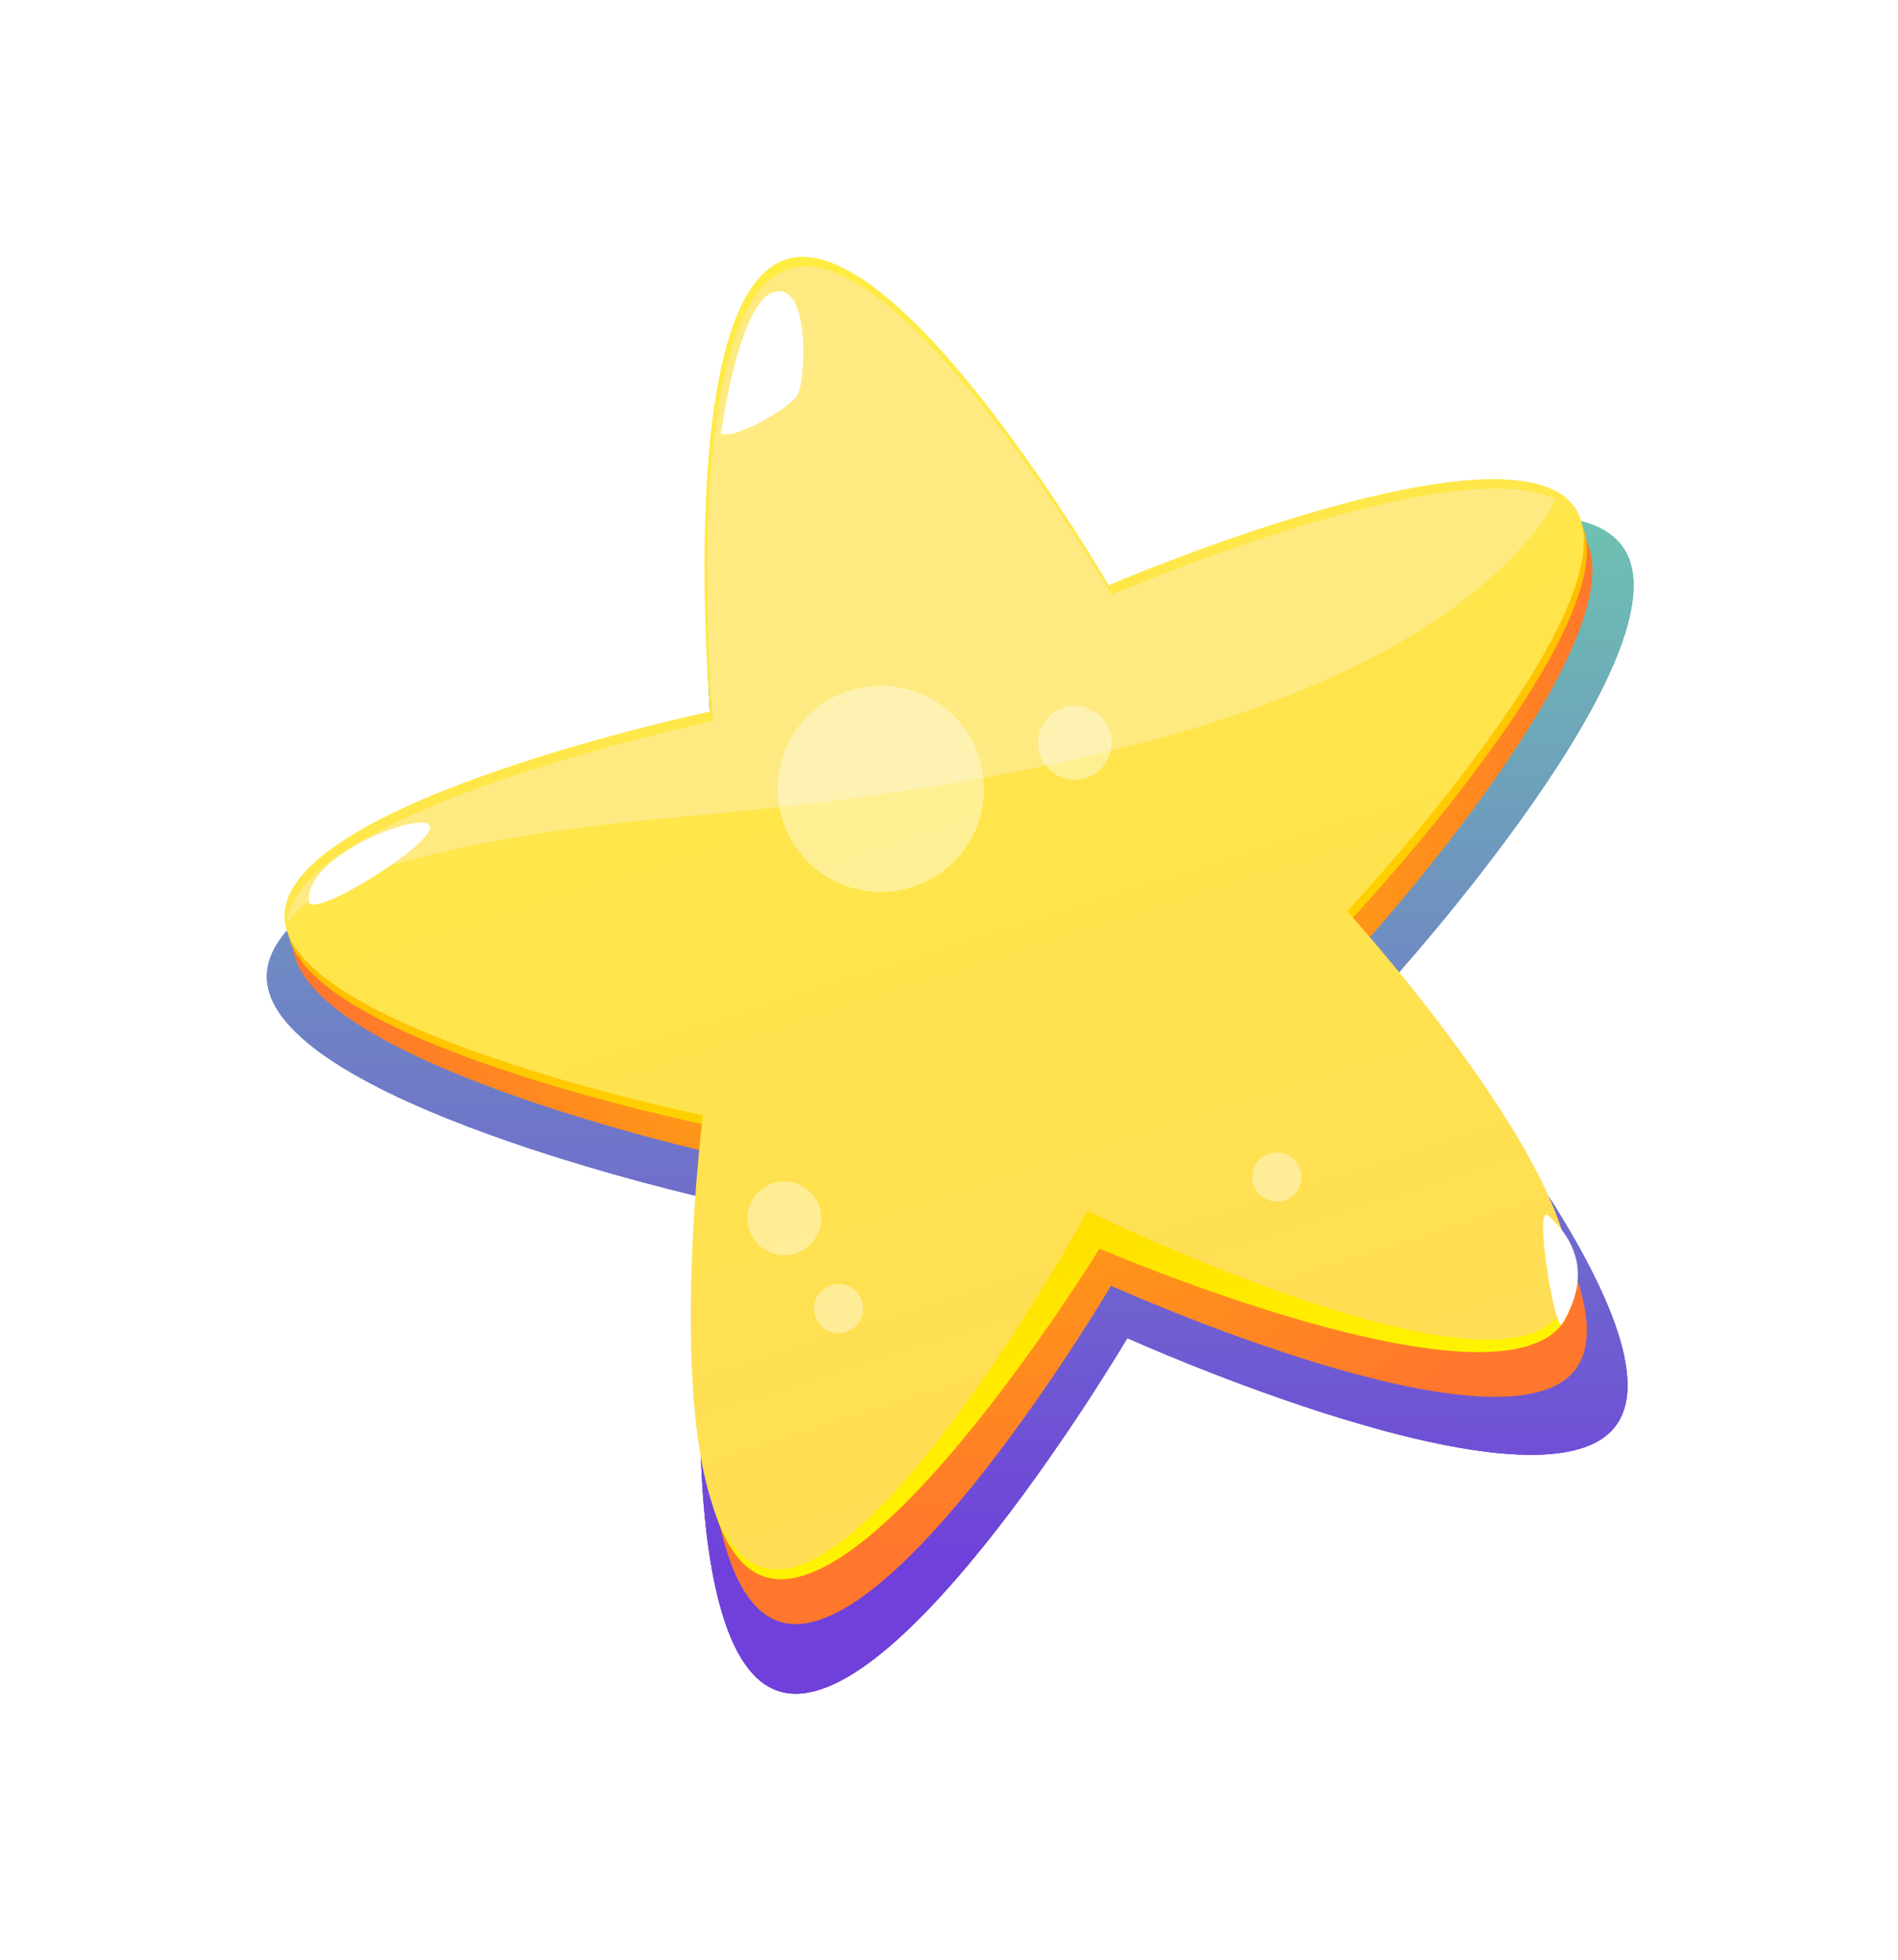 <svg width="216" height="223" viewBox="0 0 216 223" fill="none" xmlns="http://www.w3.org/2000/svg">
<g filter="url(#filter0_f_1_6791)">
<path d="M89.782 30.579C103.25 26.312 128.914 71.317 128.914 71.317C128.914 71.317 176.424 50.691 184.648 62.194C192.864 73.671 157.987 111.999 157.987 111.999C157.987 111.999 192.276 150.829 183.899 162.187C175.522 173.545 128.295 152.239 128.295 152.239C128.295 152.239 101.977 196.844 88.562 192.39C75.147 187.935 80.849 136.436 80.849 136.436C80.849 136.436 30.29 125.174 30.372 111.068C30.481 96.954 81.194 86.434 81.194 86.434C81.194 86.434 76.314 34.846 89.782 30.579Z" fill="url(#paint0_linear_1_6791)"/>
</g>
<g filter="url(#filter1_f_1_6791)">
<path d="M89.782 30.579C103.25 26.312 128.914 71.317 128.914 71.317C128.914 71.317 176.424 50.691 184.648 62.194C192.864 73.672 157.987 111.999 157.987 111.999C157.987 111.999 192.276 150.83 183.899 162.188C175.522 173.546 128.295 152.24 128.295 152.24C128.295 152.24 101.977 196.844 88.562 192.39C75.147 187.936 80.849 136.436 80.849 136.436C80.849 136.436 30.29 125.174 30.373 111.068C30.481 96.954 81.194 86.435 81.194 86.435C81.194 86.435 76.314 34.846 89.782 30.579Z" fill="url(#paint1_linear_1_6791)"/>
</g>
<g filter="url(#filter2_f_1_6791)">
<path d="M89.782 30.579C103.25 26.312 128.914 71.317 128.914 71.317C128.914 71.317 176.424 50.691 184.648 62.194C192.864 73.672 157.987 111.999 157.987 111.999C157.987 111.999 192.276 150.83 183.899 162.188C175.522 173.546 128.295 152.24 128.295 152.24C128.295 152.24 101.977 196.844 88.562 192.39C75.147 187.936 80.849 136.436 80.849 136.436C80.849 136.436 30.29 125.174 30.373 111.068C30.481 96.954 81.194 86.435 81.194 86.435C81.194 86.435 76.314 34.846 89.782 30.579Z" fill="url(#paint2_linear_1_6791)"/>
</g>
<path d="M89.781 30.579C102.577 26.526 127.005 69.334 127.005 69.334C127.005 69.334 172.219 49.719 180.031 60.642C187.844 71.564 154.675 108.013 154.675 108.013C154.675 108.013 187.312 144.95 179.329 155.756C171.346 166.562 126.437 146.286 126.437 146.286C126.437 146.286 101.395 188.723 88.646 184.484C75.897 180.246 81.312 131.255 81.312 131.255C81.312 131.255 33.206 120.553 33.304 107.124C33.402 93.696 81.663 83.698 81.663 83.698C81.663 83.698 76.985 34.633 89.781 30.579Z" fill="url(#paint3_radial_1_6791)"/>
<path d="M153.644 104.756C153.644 104.756 185.789 140.141 177.75 150.681C169.677 161.203 125.128 142.064 125.128 142.064C125.128 142.064 99.726 183.363 87.067 179.409C74.425 175.421 80.332 127.981 80.332 127.981C80.332 127.981 32.479 118.166 32.716 105.177C32.716 105.177 32.716 105.177 32.734 105.143C33.039 92.189 81.165 82.035 81.165 82.035C81.165 82.035 76.994 34.658 89.816 30.597C102.637 26.535 126.507 67.671 126.507 67.671C126.507 67.671 165.089 51.096 177.079 56.798C178.075 57.25 178.872 57.88 179.469 58.686C187.09 69.186 153.644 104.756 153.644 104.756Z" fill="url(#paint4_linear_1_6791)"/>
<path d="M153.3 103.67C153.3 103.67 185.445 139.055 177.406 149.595C169.333 160.117 123.777 137.799 123.777 137.799C123.777 137.799 99.382 182.278 86.723 178.323C74.082 174.335 79.988 126.895 79.988 126.895C79.988 126.895 32.135 117.08 32.372 104.091C32.372 104.091 32.372 104.091 32.39 104.057C32.695 91.104 80.821 80.949 80.821 80.949C80.821 80.949 76.65 33.573 89.472 29.511C102.294 25.449 126.163 66.585 126.163 66.585C126.163 66.585 164.745 50.01 176.735 55.712C177.732 56.165 178.528 56.794 179.125 57.6C186.747 68.1 153.3 103.67 153.3 103.67Z" fill="url(#paint5_linear_1_6791)"/>
<path d="M177.02 56.788C176.654 57.7 176.126 58.636 175.418 59.543C160.038 79.775 122.029 89.001 78.362 92.85C36.371 96.51 32.881 104.528 32.708 105.151C33.014 92.197 81.14 82.043 81.14 82.043C81.14 82.043 76.969 34.667 89.79 30.605C102.612 26.543 126.481 67.679 126.481 67.679C126.481 67.679 165.056 51.078 177.02 56.788Z" fill="#FEEA80"/>
<path d="M82.049 49.356C82.049 49.356 84.068 34.181 88.165 33.196C92.262 32.211 91.692 43.343 90.751 44.95C89.783 46.565 83.591 50.005 82.049 49.356Z" fill="white"/>
<path d="M35.165 102.581C35.45 104.738 49.483 95.969 48.921 94.013C48.376 92.024 34.506 97.357 35.165 102.581Z" fill="white"/>
<path d="M176.186 138.291C174.469 136.73 177.029 151.905 177.742 150.655C178.438 149.439 182.271 143.759 176.186 138.291Z" fill="white"/>
<path d="M87.752 134.704C89.909 133.879 92.328 134.961 93.179 137.109C94.005 139.266 92.922 141.685 90.774 142.536C88.618 143.362 86.198 142.279 85.347 140.131C84.514 137.949 85.596 135.529 87.752 134.704Z" fill="white" fill-opacity="0.4"/>
<path d="M120.815 80.595C122.972 79.77 125.391 80.853 126.242 83.001C127.068 85.157 125.985 87.576 123.837 88.428C121.681 89.253 119.236 88.179 118.41 86.022C117.585 83.866 118.667 81.447 120.815 80.595Z" fill="white" fill-opacity="0.4"/>
<path d="M96.041 78.801C102.104 76.482 108.894 79.508 111.205 85.546C113.524 91.61 110.498 98.399 104.461 100.71C98.397 103.029 91.607 100.004 89.296 93.966C86.951 87.91 89.977 81.121 96.041 78.801Z" fill="white" fill-opacity="0.4"/>
<path d="M94.431 146.27C95.88 145.726 97.499 146.436 98.043 147.885C98.588 149.334 97.877 150.953 96.429 151.497C94.98 152.042 93.361 151.331 92.816 149.882C92.272 148.433 92.983 146.815 94.431 146.27Z" fill="white" fill-opacity="0.4"/>
<path d="M144.302 131.296C145.751 130.752 147.37 131.462 147.914 132.911C148.459 134.36 147.748 135.979 146.299 136.523C144.85 137.068 143.232 136.357 142.687 134.908C142.143 133.46 142.853 131.841 144.302 131.296Z" fill="white" fill-opacity="0.4"/>
<defs>
<filter id="filter0_f_1_6791" x="0.372" y="0.294" width="215.529" height="222.409" filterUnits="userSpaceOnUse" color-interpolation-filters="sRGB">
<feFlood flood-opacity="0" result="BackgroundImageFix"/>
<feBlend mode="normal" in="SourceGraphic" in2="BackgroundImageFix" result="shape"/>
<feGaussianBlur stdDeviation="15" result="effect1_foregroundBlur_1_6791"/>
</filter>
<filter id="filter1_f_1_6791" x="10.373" y="10.294" width="195.529" height="202.409" filterUnits="userSpaceOnUse" color-interpolation-filters="sRGB">
<feFlood flood-opacity="0" result="BackgroundImageFix"/>
<feBlend mode="normal" in="SourceGraphic" in2="BackgroundImageFix" result="shape"/>
<feGaussianBlur stdDeviation="10" result="effect1_foregroundBlur_1_6791"/>
</filter>
<filter id="filter2_f_1_6791" x="20.372" y="20.294" width="175.529" height="182.409" filterUnits="userSpaceOnUse" color-interpolation-filters="sRGB">
<feFlood flood-opacity="0" result="BackgroundImageFix"/>
<feBlend mode="normal" in="SourceGraphic" in2="BackgroundImageFix" result="shape"/>
<feGaussianBlur stdDeviation="5" result="effect1_foregroundBlur_1_6791"/>
</filter>
<linearGradient id="paint0_linear_1_6791" x1="136.637" y1="178.477" x2="138.5" y2="15" gradientUnits="userSpaceOnUse">
<stop stop-color="#6F41DA"/>
<stop offset="1" stop-color="#6EF0A2"/>
</linearGradient>
<linearGradient id="paint1_linear_1_6791" x1="136.637" y1="178.477" x2="138.5" y2="15" gradientUnits="userSpaceOnUse">
<stop stop-color="#6F41DA"/>
<stop offset="1" stop-color="#6EF0A2"/>
</linearGradient>
<linearGradient id="paint2_linear_1_6791" x1="136.637" y1="178.477" x2="138.5" y2="15" gradientUnits="userSpaceOnUse">
<stop stop-color="#6F41DA"/>
<stop offset="1" stop-color="#6EF0A2"/>
</linearGradient>
<radialGradient id="paint3_radial_1_6791" cx="0" cy="0" r="1" gradientUnits="userSpaceOnUse" gradientTransform="translate(112.071 100.932) rotate(-17.578) scale(75.543 75.543)">
<stop stop-color="#FFBD00"/>
<stop offset="1" stop-color="#FF772C"/>
</radialGradient>
<linearGradient id="paint4_linear_1_6791" x1="132.736" y1="166.164" x2="89.786" y2="30.586" gradientUnits="userSpaceOnUse">
<stop stop-color="#FFF300"/>
<stop offset="1" stop-color="#FF9700"/>
</linearGradient>
<linearGradient id="paint5_linear_1_6791" x1="132.365" y1="164.991" x2="89.444" y2="29.507" gradientUnits="userSpaceOnUse">
<stop stop-color="#FFDD55"/>
<stop offset="1" stop-color="#FFEC43"/>
</linearGradient>
</defs>
</svg>
